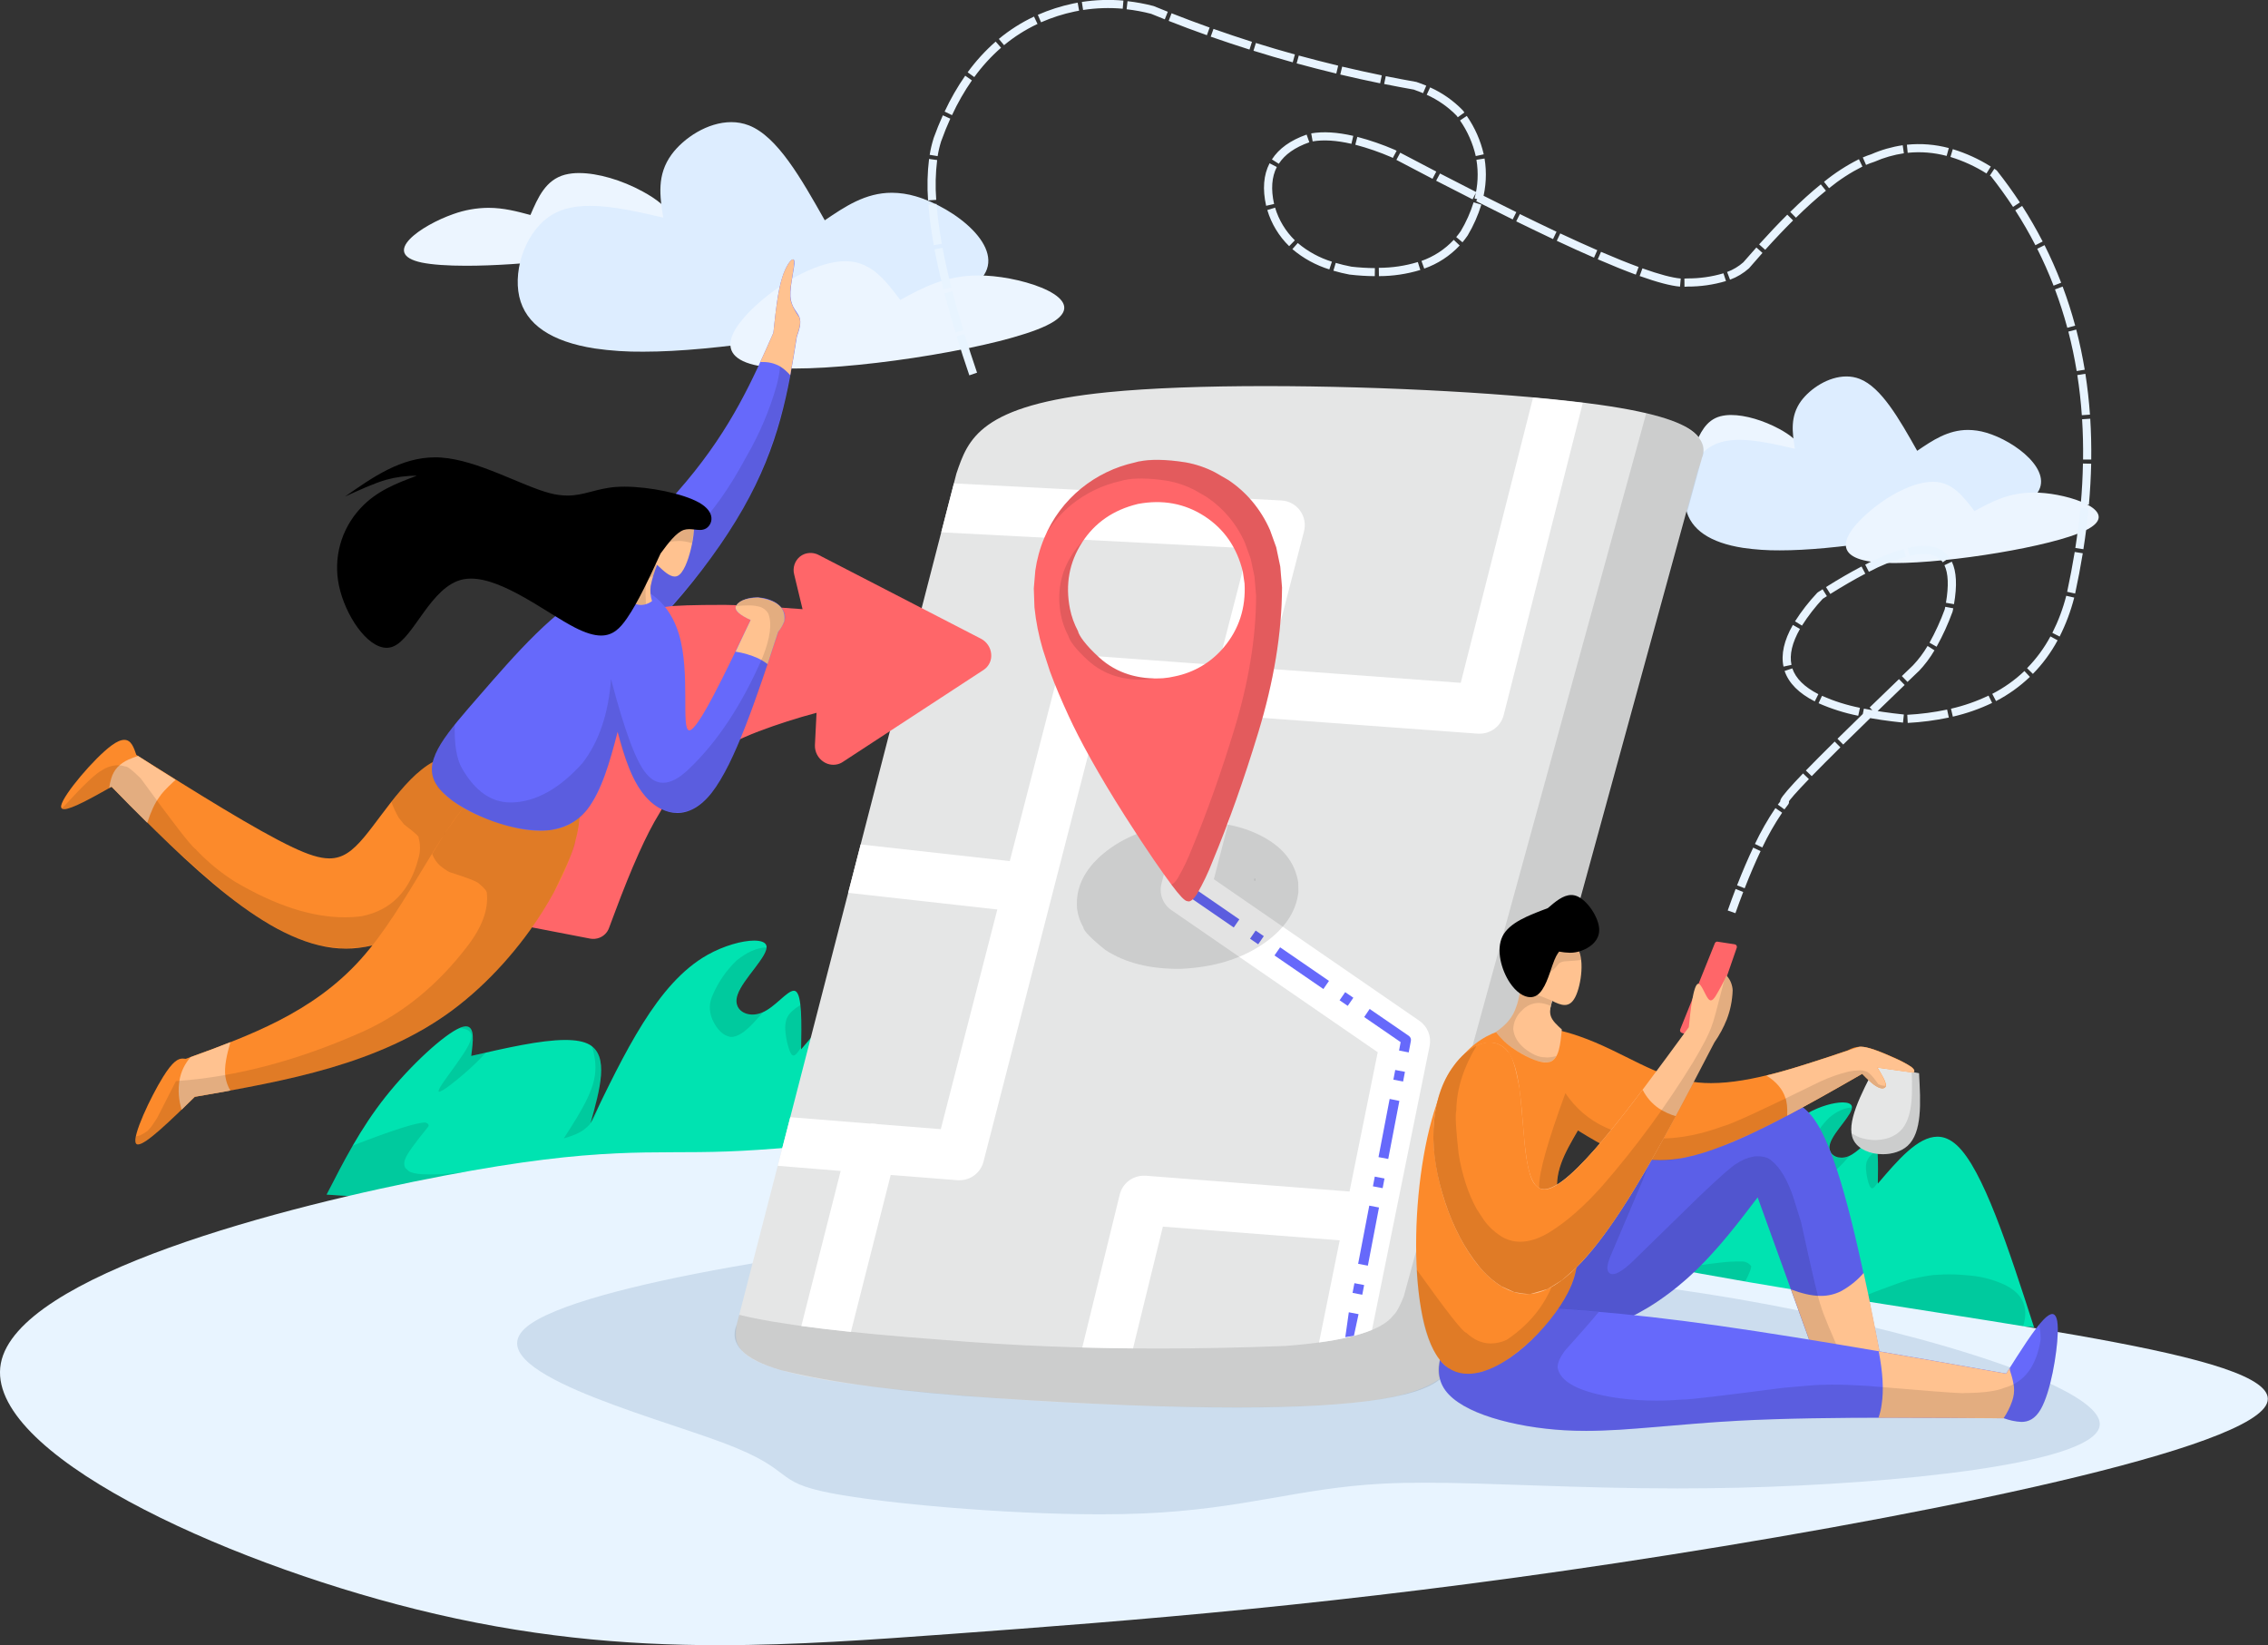 <svg width="364" height="264" viewBox="0 0 364 264" fill="none" xmlns="http://www.w3.org/2000/svg">
<rect x="0" y="0" width="364" height="264" fill="#333333" stroke="none"/>
<g clip-path="url(#clip0_28_1124)">
<path d="M52.415 191.697L162.114 199.205C156.628 182.239 151.142 165.272 145.549 160.134C144.166 158.861 142.782 158.316 141.375 158.316C137.134 158.316 132.849 163.347 128.577 168.381C128.646 164.033 128.719 159.686 127.699 159.065C127.61 159.011 127.508 158.983 127.405 158.985C126.305 158.985 124.368 161.659 122.279 162.501C121.801 162.7 121.288 162.803 120.771 162.805C119.041 162.805 117.706 161.597 118.37 159.627C119.221 157.098 123.392 153.316 123.009 151.77C122.867 151.204 122.12 150.938 121.03 150.938C119.131 150.938 116.188 151.749 113.566 153.216C109.454 155.528 106.164 159.458 103.169 164.23C100.174 169.002 97.483 174.613 94.785 180.223C96.289 174.823 97.79 169.423 94.598 167.625C93.668 167.101 92.336 166.884 90.721 166.884C86.802 166.884 81.216 168.164 75.626 169.444C75.938 167.073 76.246 164.699 74.776 164.699C74.453 164.714 74.135 164.791 73.842 164.927C71.331 165.962 65.945 170.872 61.899 175.969C57.852 181.065 55.126 186.393 52.415 191.697Z" fill="#00E3B1"/>
<path d="M123.029 152.015C121.429 152.098 119.815 152.813 118.187 154.161C116.562 155.73 115.269 157.607 114.382 159.682C114.119 160.253 113.962 160.867 113.919 161.494C113.911 162.203 114.045 162.907 114.313 163.564C115.065 165.23 116.039 166.173 117.236 166.394H117.26C118.279 166.46 119.547 165.661 121.065 163.996C121.573 163.457 122.064 162.919 122.531 162.384C122.265 162.547 121.971 162.657 121.663 162.708C121.261 162.768 120.855 162.787 120.449 162.764C119.296 162.692 118.57 162.198 118.27 161.28C118.085 160.5 118.209 159.679 118.616 158.989C118.593 158.775 119.765 157.096 122.133 153.951C122.773 152.916 123.057 152.322 122.981 152.226C122.996 152.16 123.006 152.093 123.009 152.025L123.029 152.015Z" fill="black" fill-opacity="0.11"/>
<path d="M128.449 161.28C128.186 161.446 127.913 161.625 127.629 161.832C126.827 162.446 126.344 163.072 126.18 163.709C126.051 164.193 126.001 164.694 126.032 165.193C126.077 165.923 126.183 166.648 126.35 167.36C126.675 168.681 127 169.351 127.318 169.372C127.354 169.378 127.39 169.378 127.425 169.372C127.685 169.313 128.065 168.882 128.574 168.081C128.671 165.819 128.63 163.554 128.449 161.297V161.28Z" fill="black" fill-opacity="0.11"/>
<path d="M94.999 167.846C95.21 168.53 95.367 169.229 95.47 169.937C95.528 170.365 95.561 170.796 95.566 171.228L95.546 171.894C95.516 172.358 95.45 172.82 95.349 173.274C95.235 173.767 95.09 174.252 94.916 174.727L94.619 175.476C94.404 175.984 94.162 176.498 93.892 177.018C93.233 178.318 92.096 180.204 90.482 182.677C92.002 182.249 93.107 181.759 93.799 181.207C94.092 180.988 94.362 180.739 94.605 180.465L94.968 180.006C95.216 179.654 95.427 179.277 95.598 178.881C95.799 178.42 95.965 177.943 96.092 177.456L96.127 177.311C95.666 178.261 95.21 179.238 94.761 180.241C96.949 173.236 97.025 169.105 94.989 167.846H94.999Z" fill="black" fill-opacity="0.11"/>
<path d="M74.859 164.72C74.477 164.718 74.1 164.806 73.759 164.975C74.09 165.004 74.417 165.067 74.734 165.165C74.933 165.226 75.119 165.322 75.284 165.448L75.474 165.659L75.599 165.928L75.64 166.256C75.632 166.559 75.568 166.858 75.454 167.139L75.204 167.712C74.956 168.186 74.682 168.646 74.385 169.092C73.859 169.899 72.937 171.206 71.618 173.012C71.272 173.488 70.995 173.906 70.77 174.258C70.604 174.497 70.473 174.76 70.383 175.037L70.424 175.189H70.459C70.757 175.172 71.383 174.792 72.344 174.054C73.725 172.991 75.047 171.854 76.304 170.648C76.951 170.024 77.519 169.437 78.003 168.882C77.235 169.056 76.441 169.246 75.62 169.451C75.972 167.219 75.964 165.789 75.595 165.158C75.522 165.027 75.415 164.917 75.286 164.84C75.157 164.763 75.009 164.722 74.859 164.72Z" fill="black" fill-opacity="0.11"/>
<path d="M68.287 180.127C66.947 180.097 63.034 181.339 56.548 183.854C55.109 186.294 53.731 188.911 52.415 191.704L159.769 199.053C161.062 194.982 159.756 191.991 155.85 190.082C153.559 189.015 151.103 188.346 148.586 188.105C147.895 188.029 147.203 187.97 146.511 187.929C144.784 187.802 143.05 187.802 141.323 187.929C140.467 187.908 138.642 188.207 135.848 188.826C135.237 188.886 131.893 190.078 125.817 192.404C124.372 192.841 122.899 193.176 121.407 193.408C117.762 194.009 113.541 194.156 108.744 193.85C108.222 193.819 107.707 193.777 107.153 193.736C103.768 193.391 101.497 192.733 100.34 191.762C99.924 191.608 99.779 190.952 99.904 189.795C101.128 187.401 101.595 186.114 101.315 185.941C101.111 185.702 100.861 185.504 100.58 185.361C100.3 185.218 99.993 185.131 99.679 185.106C99.555 185.098 99.43 185.098 99.305 185.106C97.766 185.08 96.226 185.164 94.698 185.358C93.432 185.473 87.677 186.27 77.432 187.749C75.472 188.005 73.662 188.198 72.002 188.329C70.599 188.457 69.189 188.491 67.782 188.429C66.744 188.363 66.008 188.198 65.61 187.939L65.029 187.39C64.924 187.155 64.873 186.898 64.88 186.64C64.887 186.382 64.952 186.129 65.07 185.9C65.322 185.182 66.494 183.539 68.588 180.972C68.941 180.61 68.833 180.327 68.287 180.127Z" fill="black" fill-opacity="0.11"/>
<path d="M85.131 34.499C82.987 33.926 80.846 33.35 78.387 33.35C76.467 33.361 74.564 33.7 72.759 34.35C67.616 36.148 60.944 40.706 67.675 42.132C69.352 42.477 71.86 42.646 74.81 42.646C83.703 42.646 96.601 41.19 102.806 39.223C111.072 36.604 107.472 33.077 103.152 30.731C99.769 28.888 95.944 27.77 92.945 27.77C92.181 27.76 91.42 27.848 90.679 28.032C87.573 28.857 86.345 31.68 85.131 34.499Z" fill="#ECF5FF"/>
<path d="M106.444 34.916C102.353 33.974 98.264 33.032 94.702 33.032C92.53 33.032 90.551 33.377 88.891 34.295C84.505 36.711 82.319 43.049 83.336 47.584C84.353 52.118 88.562 54.83 95.411 55.913C98.008 56.289 100.631 56.463 103.255 56.434C109.025 56.434 116.053 55.744 124.582 54.505C137.435 52.611 153.66 49.398 157.603 44.571C161.546 39.744 153.214 33.315 146.961 31.5C145.719 31.132 144.431 30.94 143.135 30.931C138.884 30.931 135.626 33.143 132.371 35.351C128.567 28.623 124.762 21.894 120.176 20.113C119.279 19.769 118.325 19.595 117.364 19.599C113.559 19.599 109.734 22.149 107.797 24.775C105.376 28.077 105.905 31.497 106.444 34.916Z" fill="#DDEDFF"/>
<path d="M144.484 48.132C148.081 46.169 151.678 44.205 157.078 44.205C157.828 44.205 158.617 44.243 159.447 44.326C166.212 44.992 175.648 48.567 167.904 52.262C160.827 55.648 139.393 59.136 127.519 59.136C126.402 59.136 125.371 59.105 124.44 59.039C113.646 58.287 116.969 52.956 121.511 48.843C126.007 44.785 131.649 41.914 135.671 41.914H135.841C139.874 42 142.181 45.068 144.484 48.132Z" fill="#ECF5FF"/>
<path d="M244.443 207.376L326.451 212.99C322.349 200.306 318.247 187.625 314.069 183.784C313.031 182.832 311.994 182.404 310.956 182.404C307.788 182.404 304.585 186.169 301.382 189.93C301.434 186.68 301.489 183.429 300.725 182.974C300.659 182.933 300.584 182.913 300.507 182.915C299.684 182.915 298.235 184.913 296.675 185.544C296.316 185.69 295.934 185.766 295.547 185.769C294.267 185.769 293.257 184.868 293.752 183.395C294.388 181.504 297.505 178.678 297.211 177.529C297.107 177.104 296.55 176.904 295.734 176.904C294.312 176.904 292.109 177.511 290.155 178.609C287.076 180.334 284.621 183.274 282.383 186.842C280.145 190.41 278.129 194.606 276.112 198.798C277.236 194.761 278.36 190.724 275.974 189.381C275.282 188.988 274.282 188.826 273.075 188.826C270.146 188.826 265.967 189.785 261.793 190.741C262.021 188.967 262.253 187.194 261.156 187.194C260.917 187.207 260.683 187.264 260.464 187.363C258.59 188.149 254.564 191.807 251.537 195.62C248.511 199.433 246.47 203.408 244.443 207.376Z" fill="#00E3B1"/>
<path d="M297.231 177.712C296.035 177.774 294.829 178.309 293.614 179.316C292.398 180.493 291.43 181.901 290.767 183.457C290.57 183.884 290.453 184.344 290.421 184.813C290.416 185.341 290.516 185.866 290.715 186.355C291.275 187.6 292.004 188.305 292.901 188.47C293.662 188.519 294.614 187.922 295.758 186.68C296.138 186.277 296.504 185.876 296.854 185.475C296.656 185.595 296.436 185.677 296.208 185.717C295.906 185.76 295.602 185.774 295.298 185.758C294.438 185.703 293.895 185.333 293.669 184.647C293.526 184.06 293.621 183.44 293.932 182.922C293.911 182.759 294.787 181.503 296.56 179.154C297.038 178.372 297.249 177.94 297.193 177.86C297.207 177.812 297.214 177.762 297.214 177.712H297.231Z" fill="black" fill-opacity="0.11"/>
<path d="M301.282 184.633C301.088 184.758 300.88 184.896 300.669 185.047C300.163 185.382 299.782 185.874 299.587 186.448C299.49 186.81 299.453 187.186 299.476 187.56C299.509 188.106 299.589 188.649 299.715 189.181C299.945 190.168 300.186 190.668 300.438 190.682C300.464 190.689 300.491 190.689 300.517 190.682C300.711 190.641 300.998 190.337 301.375 189.72C301.448 188.029 301.418 186.335 301.285 184.647L301.282 184.633Z" fill="black" fill-opacity="0.11"/>
<path d="M276.278 189.544C276.434 190.055 276.549 190.577 276.624 191.107C276.669 191.426 276.694 191.747 276.697 192.069V192.57C276.675 192.918 276.625 193.264 276.548 193.605C276.464 193.973 276.356 194.334 276.226 194.688L276.005 195.251C275.842 195.63 275.659 196.013 275.462 196.403C274.966 197.376 274.116 198.787 272.913 200.634C273.801 200.42 274.644 200.049 275.4 199.536C275.619 199.372 275.822 199.186 276.005 198.981L276.275 198.636C276.46 198.371 276.618 198.089 276.748 197.794C276.896 197.448 277.018 197.091 277.115 196.728L277.143 196.621C276.797 197.328 276.451 198.06 276.122 198.808C277.757 193.575 277.814 190.487 276.292 189.544H276.278Z" fill="black" fill-opacity="0.11"/>
<path d="M261.222 187.211C260.936 187.211 260.655 187.277 260.399 187.404C260.646 187.426 260.891 187.473 261.129 187.546C261.278 187.591 261.417 187.663 261.54 187.76L261.682 187.915L261.772 188.115L261.806 188.36C261.8 188.588 261.752 188.812 261.665 189.022L261.478 189.447C261.294 189.803 261.09 190.149 260.866 190.482C260.476 191.087 259.79 192.064 258.808 193.412C258.552 193.757 258.344 194.078 258.175 194.343C258.049 194.52 257.952 194.716 257.888 194.923L257.919 195.04H257.943C258.174 195.026 258.643 194.744 259.351 194.191C260.381 193.393 261.366 192.538 262.301 191.631C262.785 191.171 263.208 190.732 263.57 190.313C262.996 190.449 262.403 190.591 261.789 190.741C262.052 189.071 262.045 188.001 261.768 187.532C261.713 187.436 261.633 187.356 261.538 187.3C261.442 187.243 261.333 187.213 261.222 187.211Z" fill="black" fill-opacity="0.11"/>
<path d="M256.307 198.725C255.309 198.7 252.384 199.628 247.532 201.51C246.457 203.332 245.428 205.287 244.443 207.376L324.687 212.873C325.651 209.829 324.675 207.598 321.758 206.179C320.046 205.381 318.211 204.881 316.331 204.698C315.805 204.643 315.293 204.598 314.788 204.567C313.497 204.475 312.202 204.475 310.911 204.567C310.275 204.553 308.911 204.777 306.819 205.237C306.358 205.285 303.857 206.178 299.317 207.914C298.236 208.24 297.133 208.492 296.017 208.667C292.885 209.13 289.711 209.24 286.554 208.994C286.163 208.97 285.766 208.943 285.361 208.908C282.824 208.653 281.127 208.162 280.27 207.435C279.958 207.317 279.85 206.826 279.944 205.961C280.867 204.174 281.213 203.214 280.982 203.08C280.676 202.711 280.236 202.478 279.758 202.431C279.666 202.425 279.573 202.425 279.481 202.431C278.325 202.409 277.169 202.472 276.022 202.621C275.074 202.704 270.772 203.299 263.114 204.405C261.647 204.598 260.294 204.743 259.053 204.84C258.005 204.934 256.951 204.96 255.899 204.916C255.336 204.92 254.779 204.794 254.273 204.547L253.841 204.139C253.762 203.963 253.724 203.77 253.73 203.577C253.735 203.384 253.784 203.194 253.872 203.021C254.063 202.488 254.941 201.261 256.504 199.34C256.798 199.084 256.708 198.874 256.307 198.725Z" fill="black" fill-opacity="0.11"/>
<path d="M271.927 71.693C270.305 71.258 268.683 70.823 266.822 70.823C265.367 70.832 263.925 71.089 262.557 71.582C258.662 72.942 253.609 76.413 258.707 77.472C260.493 77.773 262.303 77.904 264.113 77.862C270.844 77.862 280.612 76.761 285.312 75.271C291.573 73.29 288.847 70.62 285.579 68.839C283.016 67.459 280.121 66.596 277.852 66.596C277.269 66.588 276.688 66.655 276.122 66.796C273.767 67.421 272.843 69.546 271.927 71.693Z" fill="#ECF5FF"/>
<path d="M288.066 72.01C284.953 71.296 281.871 70.582 279.173 70.582C277.527 70.582 276.029 70.847 274.77 71.541C271.45 73.366 269.796 78.169 270.564 81.603C271.332 85.036 274.524 87.096 279.709 87.91C281.677 88.198 283.663 88.334 285.651 88.317C290.02 88.317 295.336 87.803 301.801 86.854C311.534 85.419 323.823 82.986 326.808 79.332C329.793 75.678 323.484 70.792 318.749 69.422C317.808 69.144 316.832 68.998 315.85 68.991C312.63 68.991 310.164 70.664 307.698 72.341C304.82 67.245 301.939 62.148 298.463 60.799C297.784 60.538 297.063 60.406 296.336 60.409C293.454 60.409 290.556 62.342 289.072 64.336C287.256 66.831 287.661 69.419 288.066 72.01Z" fill="#DDEDFF"/>
<path d="M316.891 82.017C319.613 80.53 322.335 79.042 326.427 79.042C326.998 79.042 327.593 79.073 328.222 79.135C333.345 79.639 340.491 82.348 334.624 85.15C329.263 87.71 313.035 90.353 304.038 90.353C303.194 90.353 302.413 90.329 301.711 90.281C293.534 89.712 296.055 85.674 299.493 82.558C302.931 79.443 307.169 77.31 310.216 77.31H310.344C313.38 77.376 315.127 79.698 316.891 82.017Z" fill="#ECF5FF"/>
<path d="M164.279 179.599C146.791 181.956 129.3 184.312 116.745 184.775C104.189 185.237 96.566 183.84 71.216 188.671C45.867 193.501 2.777 204.574 0.131 218.801C-2.515 233.028 35.276 250.408 66.755 258.238C84.356 262.613 99.987 264.004 115.461 264.004C127.661 264.004 139.763 263.137 152.661 262.195C181.922 260.053 215.265 257.492 259.537 250.809C303.81 244.125 359.009 233.366 363.647 225.557C368.285 217.749 322.425 212.928 280.761 205.761C239.096 198.594 201.693 189.095 164.279 179.599Z" fill="#E8F4FF"/>
<path d="M206.433 201.844C200.06 199.422 193.664 197 178.151 197C174.095 197 169.408 197.166 163.938 197.54C137.553 199.342 92.837 205.999 84.517 212.935C76.197 219.872 104.268 227.085 116.137 231.555C128.005 236.025 123.669 237.745 133.472 239.623C141.96 241.253 161.053 243 176.572 243C178.973 243 181.288 242.958 183.466 242.865C199.718 242.173 208.278 238.8 221.885 238.084C224.029 237.973 226.3 237.928 228.702 237.928C239.449 237.928 252.81 238.848 269.235 238.848C272.414 238.848 275.706 238.809 279.111 238.731C304.085 238.129 335.386 234.96 336.939 229.002C338.491 223.045 310.287 214.298 283.589 209.303C256.891 204.307 231.656 203.082 206.433 201.844Z" fill="#CCDDEE"/>
<path d="M153.353 53.37C152.686 51.169 152.094 49.064 151.575 47.056L152.841 46.728C153.357 48.718 153.946 50.805 154.608 52.99L153.353 53.37ZM151.412 46.428C150.84 44.164 150.365 42.025 149.987 40.01L151.274 39.768C151.647 41.758 152.117 43.871 152.682 46.107L151.412 46.428ZM149.866 39.354C149.444 37.008 149.155 34.829 148.998 32.819L150.302 32.718C150.454 34.681 150.739 36.815 151.156 39.123L149.866 39.354ZM148.949 32.156C148.786 29.94 148.839 27.713 149.109 25.507L150.406 25.683C150.147 27.802 150.097 29.941 150.257 32.07L148.949 32.156ZM149.209 24.844C149.353 23.945 149.563 23.058 149.838 22.191V22.17C150.3 20.893 150.794 19.672 151.322 18.506L152.516 19.044C151.999 20.18 151.518 21.369 151.073 22.612V22.591C150.817 23.397 150.62 24.22 150.485 25.055L149.209 24.844ZM151.606 17.909C152.54 15.898 153.646 13.971 154.912 12.149L155.985 12.898C154.762 14.663 153.694 16.53 152.792 18.478L151.606 17.909ZM155.303 11.601C156.612 9.796 158.121 8.143 159.8 6.673L160.661 7.66C159.057 9.065 157.616 10.645 156.365 12.37L155.303 11.601ZM160.308 6.246C162.03 4.817 163.927 3.613 165.953 2.66L166.513 3.844C164.587 4.748 162.783 5.893 161.145 7.25L160.308 6.246ZM166.565 2.381C168.376 1.588 170.264 0.982 172.199 0.573L172.96 0.428L173.189 1.715C172.947 1.756 172.704 1.805 172.462 1.853C170.615 2.241 168.812 2.819 167.084 3.578L166.565 2.381ZM173.631 0.311C175.839 -0.027 178.079 -0.1 180.303 0.093L180.189 1.398C178.069 1.21 175.933 1.278 173.829 1.601L173.631 0.311ZM180.961 0.19C182.367 0.347 183.76 0.606 185.128 0.963C185.158 0.972 185.187 0.982 185.215 0.994C185.948 1.297 186.685 1.595 187.425 1.888L186.941 3.102C186.194 2.805 185.454 2.505 184.713 2.202L184.796 2.229C183.489 1.886 182.159 1.638 180.815 1.487L180.961 0.19ZM188.03 2.129H188.01H188.027C190.051 2.925 192.089 3.689 194.139 4.42L193.699 5.649C191.624 4.915 189.573 4.147 187.546 3.344H187.567L188.03 2.129ZM194.758 4.638C196.798 5.358 198.856 6.048 200.932 6.708L200.537 7.954C198.448 7.293 196.373 6.603 194.312 5.883L194.758 4.638ZM201.561 6.898C203.636 7.544 205.723 8.158 207.822 8.74L207.476 10C205.359 9.413 203.259 8.794 201.177 8.143L201.561 6.898ZM208.448 8.913C210.539 9.481 212.647 10.022 214.77 10.535L214.466 11.805C212.328 11.289 210.207 10.744 208.102 10.169L208.448 8.913ZM215.41 10.69C217.513 11.187 219.632 11.654 221.767 12.091L221.505 13.371C219.356 12.932 217.223 12.461 215.106 11.96L215.41 10.69ZM222.407 12.222C224.026 12.546 225.648 12.854 227.284 13.143L227.378 13.168H227.346H227.374C227.903 13.347 228.412 13.54 228.906 13.747L228.395 14.951C227.931 14.755 227.45 14.575 226.956 14.406H226.987H227.053C225.411 14.116 223.776 13.807 222.148 13.478L222.407 12.222ZM229.529 14.023C231.48 14.901 233.247 16.139 234.738 17.671L234.79 17.729L235.028 18.05L233.963 18.816C233.891 18.712 233.818 18.613 233.742 18.512L233.794 18.575C232.415 17.16 230.782 16.018 228.979 15.207L229.529 14.023ZM235.409 18.602C236.703 20.464 237.627 22.556 238.131 24.765L236.851 25.044C236.382 22.996 235.524 21.056 234.323 19.33L235.409 18.602ZM238.262 25.438C238.633 27.684 238.515 29.983 237.917 32.18L236.651 31.852C237.199 29.828 237.304 27.71 236.958 25.641L238.262 25.438ZM237.747 32.839C237.215 34.563 236.482 36.218 235.561 37.77L235.533 37.812C235.278 38.184 235.004 38.539 234.721 38.881L233.714 38.043C233.974 37.732 234.223 37.408 234.454 37.07L234.43 37.111C235.303 35.649 236 34.089 236.505 32.463L237.747 32.839ZM234.268 39.395C232.7 41.07 230.749 42.342 228.581 43.101L228.135 41.873C230.111 41.181 231.889 40.021 233.316 38.491L234.268 39.395ZM227.952 43.322C225.799 43.977 223.561 44.311 221.311 44.312L221.29 42.977C223.413 42.978 225.524 42.666 227.554 42.049L227.952 43.322ZM220.643 44.316C219.312 44.305 217.982 44.222 216.659 44.067H216.614C215.733 43.902 214.862 43.693 214.002 43.439L214.376 42.187C215.16 42.417 215.988 42.616 216.859 42.784H216.814C218.091 42.931 219.375 43.011 220.661 43.022L220.643 44.316ZM213.352 43.232C211.175 42.559 209.157 41.452 207.42 39.978L208.285 38.998C209.89 40.354 211.754 41.372 213.764 41.99L213.352 43.232ZM206.902 39.502C205.258 37.898 204.051 35.903 203.394 33.705L204.643 33.319C205.236 35.308 206.328 37.113 207.815 38.564L206.902 39.502ZM203.208 33.022C202.606 30.349 202.789 28.075 203.758 26.2L204.92 26.797C204.101 28.391 203.956 30.371 204.484 32.736L203.208 33.022ZM204.135 25.583C205.255 23.837 207.111 22.508 209.703 21.597L210.139 22.832C207.833 23.64 206.199 24.79 205.238 26.283L204.135 25.583ZM210.443 21.401C212.369 21.076 214.618 21.211 217.191 21.804L216.897 23.078C214.497 22.525 212.422 22.395 210.672 22.688L210.443 21.401ZM217.842 21.963C219.89 22.502 221.895 23.194 223.839 24.033L223.891 24.058L224.019 24.127L224.151 24.195L223.535 25.348L223.407 25.279L223.279 25.21L223.327 25.234C221.445 24.419 219.504 23.747 217.52 23.222L217.842 21.963ZM224.728 24.503C226.718 25.552 228.647 26.561 230.515 27.532L229.909 28.692C228.042 27.721 226.109 26.709 224.113 25.655L224.728 24.503ZM231.113 27.839C233.122 28.881 235.061 29.876 236.931 30.824L236.336 31.987C234.468 31.032 232.52 30.036 230.491 28.999L231.113 27.839ZM237.512 31.121C239.55 32.154 241.5 33.127 243.361 34.04L242.78 35.213C240.919 34.293 238.966 33.316 236.92 32.284L237.512 31.121ZM243.931 34.35C246.007 35.37 247.967 36.314 249.811 37.184L249.251 38.364C247.406 37.492 245.437 36.544 243.343 35.52L243.931 34.35ZM250.41 37.456C252.547 38.457 254.529 39.354 256.355 40.148L255.83 41.345C253.985 40.547 251.993 39.645 249.853 38.64L250.41 37.456ZM256.954 40.41C259.218 41.387 261.23 42.198 262.989 42.842L262.536 44.071C260.754 43.415 258.72 42.594 256.435 41.607L256.954 40.41ZM263.598 43.063C266.31 44.029 268.36 44.573 269.748 44.695L269.634 45.996C268.133 45.865 265.973 45.297 263.155 44.292L263.598 43.063ZM270.336 44.702C270.471 44.702 270.592 44.702 270.706 44.678H270.772C272.746 44.695 274.711 44.418 276.603 43.857L277.011 45.099C274.992 45.702 272.893 46.001 270.785 45.986H270.855C270.687 46.007 270.519 46.017 270.35 46.017L270.336 44.702ZM277.188 43.646C278.155 43.29 279.046 42.756 279.816 42.073L279.761 42.128C280.483 41.288 281.192 40.483 281.888 39.713L282.867 40.582C282.175 41.355 281.471 42.16 280.754 42.998L280.702 43.056C279.812 43.851 278.779 44.47 277.658 44.882L277.188 43.646ZM282.327 39.216C283.902 37.472 285.41 35.883 286.852 34.447L287.779 35.372C286.351 36.789 284.859 38.361 283.303 40.089L282.327 39.216ZM287.322 34.005C289.047 32.308 290.68 30.834 292.223 29.585L293.05 30.6C291.539 31.824 289.936 33.268 288.239 34.934L287.322 34.005ZM292.742 29.175C294.471 27.765 296.35 26.549 298.345 25.548L298.909 26.725C297.003 27.686 295.208 28.851 293.555 30.2L292.742 29.175ZM298.968 25.265C299.433 25.063 299.909 24.884 300.393 24.73L300.331 24.751C301.939 24.047 303.635 23.561 305.373 23.305L305.56 24.599C303.937 24.837 302.354 25.292 300.853 25.952L300.787 25.976C300.346 26.115 299.914 26.278 299.49 26.462L298.968 25.265ZM306.048 23.222C308.303 22.991 310.582 23.172 312.772 23.757L312.426 25.02C310.389 24.476 308.27 24.306 306.172 24.52L306.048 23.222ZM313.412 23.937C315.559 24.592 317.61 25.529 319.51 26.725L318.818 27.836C317.016 26.701 315.072 25.809 313.035 25.186L313.412 23.937ZM320.077 27.084L320.357 27.267C320.415 27.304 320.466 27.351 320.509 27.404C321.817 29.058 323.04 30.752 324.179 32.484L323.082 33.202C321.964 31.502 320.764 29.838 319.482 28.212L319.634 28.35L319.364 28.174L320.077 27.084ZM324.539 33.046C325.731 34.905 326.829 36.807 327.835 38.754L326.669 39.35C325.687 37.443 324.609 35.577 323.435 33.75L324.539 33.046ZM328.136 39.34C329.12 41.305 330.01 43.314 330.806 45.368L329.585 45.837C328.808 43.822 327.934 41.851 326.963 39.923L328.136 39.34ZM331.041 45.986C331.809 48.033 332.48 50.123 333.054 52.256L331.792 52.601C331.224 50.505 330.565 48.453 329.813 46.445L331.041 45.986ZM333.224 52.887C333.77 54.992 334.224 57.139 334.586 59.329L333.293 59.54C332.94 57.389 332.495 55.279 331.958 53.211L333.224 52.887ZM334.69 59.981C335.022 62.125 335.268 64.311 335.427 66.537L334.119 66.627C333.967 64.442 333.726 62.296 333.397 60.188L334.69 59.981ZM335.472 67.19C335.606 69.341 335.659 71.526 335.631 73.746H334.32C334.348 71.551 334.296 69.395 334.164 67.276L335.472 67.19ZM335.621 74.412C335.574 76.57 335.453 78.762 335.257 80.989L333.953 80.875C334.147 78.673 334.262 76.51 334.299 74.384L335.621 74.412ZM335.192 81.623C334.991 83.76 334.718 85.93 334.372 88.131L333.078 87.928C333.417 85.754 333.687 83.611 333.888 81.499L335.192 81.623ZM334.272 88.783C333.926 90.909 333.518 93.062 333.047 95.243L331.767 94.967C332.229 92.807 332.632 90.677 332.978 88.576L334.272 88.783ZM332.888 95.891V95.912V95.936C332.337 98.084 331.556 100.167 330.557 102.147L329.391 101.554C330.349 99.655 331.097 97.658 331.622 95.598V95.622V95.602L332.888 95.891ZM330.235 102.751C329.173 104.725 327.836 106.538 326.265 108.138L325.331 107.223C326.816 105.709 328.08 103.993 329.083 102.127L330.235 102.751ZM325.784 108.617C324.167 110.164 322.337 111.472 320.35 112.503L319.745 111.343C321.632 110.373 323.371 109.139 324.909 107.679L325.784 108.617ZM319.724 112.799C317.71 113.763 315.595 114.501 313.419 115.001L313.121 113.728C315.203 113.251 317.225 112.545 319.15 111.623L319.724 112.799ZM312.775 115.146C310.602 115.603 308.397 115.891 306.179 116.008L306.107 114.704C308.256 114.59 310.393 114.309 312.499 113.866L312.775 115.146ZM305.422 115.957C303.015 115.708 300.835 115.387 298.885 114.994L299.144 113.714C301.053 114.096 303.191 114.41 305.557 114.656L305.422 115.957ZM298.235 114.859C296.045 114.421 293.91 113.747 291.867 112.848L292.42 111.661C294.375 112.52 296.417 113.165 298.511 113.583L298.235 114.859ZM291.258 112.551C288.699 111.251 287.084 109.624 286.416 107.668L287.657 107.254C288.202 108.865 289.594 110.245 291.836 111.395L291.258 112.551ZM286.243 106.968C285.823 104.996 286.324 102.767 287.744 100.281L288.882 100.926C287.628 103.127 287.174 105.05 287.523 106.695L286.243 106.968ZM288.09 99.704C289.128 98.076 290.317 96.549 291.642 95.143C291.68 95.102 291.723 95.066 291.77 95.036L292.514 94.56L293.205 95.664L292.469 96.133L292.597 96.023C291.333 97.371 290.197 98.834 289.204 100.391L288.09 99.704ZM293.06 94.208C295.117 92.917 297.019 91.816 298.767 90.906L299.372 92.061C297.657 92.959 295.784 94.042 293.755 95.312L293.06 94.208ZM299.355 90.602C301.323 89.558 303.392 88.715 305.529 88.086L305.875 89.346C303.823 89.952 301.837 90.761 299.947 91.761L299.355 90.602ZM306.19 87.924C309.404 87.179 311.633 87.696 312.876 89.477L311.8 90.226C310.894 88.928 309.122 88.583 306.484 89.191L306.19 87.924ZM313.256 90.132C314.01 91.69 314.125 93.963 313.602 96.951L312.312 96.73C312.773 94.013 312.692 92.003 312.07 90.698L313.256 90.132ZM313.488 97.613C313.457 97.779 313.422 97.958 313.384 98.117C313.378 98.148 313.369 98.178 313.356 98.207C312.656 100.128 311.805 101.992 310.811 103.78L309.673 103.134C310.633 101.406 311.456 99.605 312.132 97.748L312.101 97.855C312.135 97.689 312.17 97.531 312.201 97.372L313.488 97.613ZM310.472 104.359C309.757 105.577 308.904 106.708 307.929 107.73H307.912L306.141 109.428L305.235 108.49C305.816 107.926 306.406 107.359 307.006 106.788C307.909 105.837 308.701 104.786 309.365 103.655L310.472 104.359ZM305.685 109.918C304.001 111.528 302.433 113.041 300.981 114.456L300.068 113.521C301.527 112.106 303.096 110.591 304.775 108.976L305.685 109.918ZM300.497 114.911C298.776 116.581 297.219 118.103 295.824 119.476L294.904 118.548C296.306 117.168 297.866 115.643 299.583 113.973L300.497 114.911ZM295.374 119.925C293.546 121.733 292.011 123.274 290.77 124.549L289.83 123.641C291.077 122.357 292.619 120.809 294.454 118.997L295.374 119.925ZM290.317 125.021C288.267 127.151 287.163 128.404 287.004 128.779C287.042 128.68 287.047 128.572 287.018 128.47C286.988 128.369 286.926 128.28 286.841 128.217C286.785 128.156 286.715 128.11 286.638 128.082C286.56 128.054 286.477 128.044 286.395 128.054C286.524 128.039 286.655 128.062 286.77 128.121C286.886 128.18 286.982 128.272 287.045 128.385C287.108 128.498 287.136 128.628 287.125 128.757C287.114 128.886 287.064 129.009 286.983 129.11C286.786 129.355 286.589 129.617 286.392 129.887L285.33 129.117C285.541 128.831 285.748 128.558 285.959 128.296L286.551 129.352C286.44 129.37 286.327 129.362 286.22 129.328C286.113 129.295 286.015 129.237 285.935 129.159C285.818 129.048 285.74 128.902 285.714 128.743C285.689 128.583 285.716 128.42 285.793 128.279C286.024 127.747 287.217 126.359 289.373 124.114L290.317 125.021ZM286.021 130.415C284.821 132.194 283.755 134.06 282.832 135.998L281.656 135.428C282.605 133.43 283.703 131.506 284.942 129.673L286.021 130.415ZM282.563 136.581C281.719 138.357 280.868 140.343 280.01 142.54L278.789 142.067C279.656 139.843 280.52 137.826 281.38 136.018L282.563 136.581ZM279.775 143.137C279.36 144.22 278.942 145.354 278.523 146.539L277.288 146.104C277.71 144.91 278.132 143.76 278.554 142.654L279.775 143.137ZM155.573 60.23C154.835 58.074 154.16 55.996 153.546 53.995L154.798 53.612C155.407 55.599 156.078 57.664 156.811 59.805L155.573 60.23Z" fill="#E8F4FF"/>
<path d="M153.498 75.985L118.239 212.562C117.786 215.947 117.336 219.329 136.263 222.017C151.194 224.139 178.187 225.833 198.521 225.833C203.958 225.833 208.922 225.712 213.048 225.443C232.597 224.184 233.389 219.664 234.181 215.143L272.48 75.468C274.037 71.541 275.593 67.614 256.691 64.95C244.049 63.173 222.286 61.955 203.097 61.955C193.558 61.955 184.655 62.255 177.813 62.938C157.195 64.985 155.366 70.485 153.498 75.985Z" fill="#E5E6E6"/>
<path d="M264.214 66.313L225.288 208.052C224.65 209.663 224.088 210.677 223.604 211.096C221.692 213.626 215.928 215.255 206.31 215.982C199.346 216.258 192.553 216.396 185.931 216.396C173.867 216.396 162.371 215.936 151.443 215.016C135.763 213.865 124.829 212.523 118.64 210.989L118.228 212.559C116.96 215.692 119.347 218.132 125.388 219.877C133.689 221.932 145.175 223.427 159.845 224.363C175.156 225.364 188.043 225.864 198.507 225.864C218.167 225.864 229.268 224.098 231.812 220.564C232.338 220.267 232.959 219.212 233.676 217.397L273.141 73.508C274.063 71.534 272.853 69.694 269.509 67.987C267.806 67.249 266.032 66.687 264.214 66.31V66.313Z" fill="black" fill-opacity="0.11"/>
<path d="M246.048 63.798L234.44 109.573L203.574 107.313L209.285 85.264C209.433 84.694 209.452 84.099 209.341 83.521C209.229 82.943 208.991 82.397 208.642 81.922C208.293 81.448 207.842 81.057 207.323 80.778C206.803 80.499 206.228 80.338 205.639 80.309L153.093 77.569L151.066 85.419L200.364 87.99L195.522 106.73L173.957 105.149H173.666C172.783 105.149 171.925 105.442 171.228 105.982C170.53 106.522 170.032 107.278 169.813 108.131L162.062 138.178L138.13 135.508L136.128 143.271L160.063 145.942L150.99 181.197L140.96 180.403H140.915C140.595 180.323 140.266 180.282 139.936 180.282C139.804 180.282 139.673 180.282 139.542 180.299L126.83 179.275L124.817 187.076L134.921 187.901L128.608 212.787C130.995 213.111 133.647 213.426 136.564 213.732L142.955 188.543L153.678 189.392C153.785 189.392 153.889 189.392 153.996 189.392C154.878 189.392 155.735 189.099 156.432 188.559C157.129 188.019 157.627 187.263 157.845 186.41L176.661 113.3L193.468 114.528L186.412 141.788C186.207 142.574 186.25 143.405 186.534 144.167C186.819 144.929 187.332 145.585 188.003 146.046L221.117 168.854L216.59 191.203L183.863 188.667C183.759 188.667 183.655 188.667 183.551 188.667C182.664 188.671 181.803 188.972 181.106 189.521C180.41 190.07 179.918 190.836 179.709 191.697L173.697 216.234C176.381 216.307 179.096 216.356 181.843 216.379L186.633 196.838L215.019 199.036L211.695 215.426C215.302 214.936 218.136 214.265 220.197 213.411L229.442 167.864C229.597 167.102 229.524 166.312 229.233 165.591C228.941 164.87 228.444 164.251 227.803 163.809L194.817 141.087L201.54 115.118L237.166 117.73H237.46C238.346 117.736 239.209 117.445 239.911 116.905C240.613 116.365 241.114 115.606 241.334 114.749L254.035 64.64C251.436 64.331 248.774 64.051 246.048 63.798Z" fill="white"/>
<path d="M201.523 149.327L202.834 150.224L201.931 151.529L200.624 150.635L201.523 149.327ZM205.449 152.015L213.293 157.405L212.394 158.709L204.546 153.319L205.449 152.015ZM215.894 159.213L217.205 160.107L216.303 161.411L214.995 160.514L215.894 159.213ZM219.82 161.908L226.108 166.225C226.235 166.313 226.334 166.435 226.392 166.578C226.45 166.721 226.466 166.877 226.437 167.029L226.091 168.881L224.541 168.578L224.887 166.725L225.233 167.529L218.942 163.205L219.82 161.908ZM225.486 171.997L225.188 173.55L223.628 173.253L223.926 171.697L225.486 171.997ZM224.59 176.663L222.802 185.979L221.242 185.682L223.03 176.345L224.59 176.663ZM222.203 189.112L221.906 190.665L220.346 190.368L220.643 188.812L222.203 189.112ZM221.321 193.767L219.533 203.101L217.973 202.804L219.761 193.467L221.321 193.767ZM218.935 206.213L218.637 207.766L217.077 207.469L217.375 205.913L218.935 206.213ZM218.039 210.882L217.295 214.357L215.912 214.577L216.476 210.582L218.039 210.882ZM191.06 142.126L198.908 147.529L198.009 148.834L190.161 143.444L191.06 142.126Z" fill="#6669FB"/>
<path d="M208.358 141.598L208.382 143.188C207.988 146.45 206.04 149.251 202.54 151.591C199.04 153.93 194.714 155.222 189.563 155.466C184.651 155.539 180.596 154.529 177.398 152.436C175.092 150.582 173.913 149.367 173.86 148.792C173.328 147.868 172.988 146.845 172.86 145.787C172.597 142.483 174.006 139.546 177.087 136.974C180.167 134.402 184.217 132.776 189.234 132.095C194.27 131.584 198.587 132.223 202.184 134.01C205.781 135.797 207.839 138.327 208.358 141.598Z" fill="black" fill-opacity="0.11"/>
<path d="M201.468 141.16C201.468 141.28 201.43 141.377 201.381 141.377C201.333 141.377 201.291 141.28 201.291 141.16C201.291 141.039 201.333 140.939 201.381 140.939C201.43 140.939 201.468 141.039 201.468 141.16Z" fill="black" fill-opacity="0.11"/>
<path d="M182.607 80.871C186.562 80.126 190.123 80.776 193.291 82.821C196.459 84.866 198.517 87.837 199.465 91.734L199.745 93.642C199.96 97.552 198.855 100.956 196.432 103.852C194.417 106.269 191.632 107.923 188.542 108.538C187.925 108.684 187.297 108.783 186.664 108.835C182.745 109.076 179.228 108.069 176.433 105.529C174.181 103.486 173.147 101.951 173.005 101.267C172.405 100.144 171.972 98.94 171.719 97.693C170.944 93.756 171.622 90.198 173.673 87.034C175.724 83.87 178.699 81.817 182.607 80.875V80.871ZM182.804 74.039C182.559 74.091 182.337 74.174 182.112 74.222C178.97 74.916 176.033 76.334 173.538 78.362C170.929 80.483 168.889 83.217 167.603 86.32C166.902 87.99 166.419 89.744 166.164 91.537L165.918 94.418L166.026 97.475C166.262 99.761 166.711 102.019 167.368 104.221L168.512 107.741C169.377 110.115 170.404 112.471 171.497 114.856C173.254 118.679 176.205 124.124 180.615 131.046C184.157 136.608 186.699 140.214 188.037 141.995C189.324 143.72 190.151 144.593 190.569 144.614L190.714 144.634C190.777 144.655 190.845 144.655 190.908 144.634C191.199 144.572 191.634 144.217 192.091 143.485C193.063 141.808 193.902 140.056 194.599 138.247C197.202 131.988 199.653 125.079 201.952 117.52C204.429 109.376 205.722 101.647 205.757 94.27L205.47 90.898L204.826 87.834L203.834 85.074C203.103 83.404 202.138 81.847 200.966 80.45C199.864 79.143 198.583 77.997 197.162 77.044L194.996 75.795C193.528 75.036 191.954 74.5 190.327 74.205C187.02 73.677 184.506 73.694 182.808 74.06L182.804 74.039Z" fill="#FF6669"/>
<path d="M182.804 74.032C182.565 74.084 182.348 74.163 182.137 74.212C178.994 74.906 176.057 76.324 173.562 78.352C171.186 80.279 169.282 82.72 167.994 85.492C169.058 83.779 170.401 82.256 171.968 80.985C174.263 79.123 176.964 77.823 179.854 77.189C180.051 77.148 180.248 77.072 180.469 77.027H180.49C182.05 76.682 184.364 76.682 187.408 77.162C188.906 77.433 190.355 77.926 191.707 78.625L193.696 79.774C195.002 80.651 196.179 81.706 197.193 82.907C198.267 84.187 199.152 85.614 199.821 87.144L200.735 89.691L201.336 92.517L201.599 95.622C201.575 102.399 200.385 109.521 198.106 117.016C195.989 123.97 193.733 130.325 191.337 136.08C190.696 137.748 189.925 139.364 189.03 140.911C188.643 141.536 188.269 141.864 187.992 141.946C188.007 141.958 188.02 141.972 188.03 141.988C189.317 143.713 190.144 144.586 190.562 144.607L190.707 144.627C190.77 144.648 190.838 144.648 190.901 144.627C191.192 144.565 191.628 144.21 192.084 143.478C193.056 141.801 193.895 140.049 194.592 138.24C197.195 131.981 199.646 125.072 201.945 117.513C204.422 109.369 205.715 101.64 205.75 94.263L205.463 90.892L204.826 87.834L203.834 85.074C203.103 83.404 202.138 81.847 200.966 80.45C199.864 79.143 198.583 77.997 197.162 77.044L194.996 75.795C193.528 75.036 191.954 74.5 190.327 74.205C187.017 73.656 184.502 73.687 182.804 74.032Z" fill="black" fill-opacity="0.11"/>
<path d="M180.487 77.024C181.742 76.755 183.479 76.679 185.675 76.927C183.461 76.693 181.722 76.755 180.466 77.024H180.487Z" fill="black" fill-opacity="0.11"/>
<path d="M173.784 86.855C173.146 87.499 172.577 88.208 172.085 88.97C170.2 91.882 169.578 95.153 170.287 98.776C170.521 99.923 170.92 101.029 171.473 102.061C171.605 102.693 172.552 104.107 174.624 105.984C177.197 108.317 180.431 109.249 184.039 109.024C184.437 108.997 184.832 108.943 185.222 108.862C181.884 108.8 178.882 107.748 176.433 105.526C174.181 103.483 173.147 101.947 173.005 101.264C172.405 100.141 171.972 98.937 171.719 97.689C170.944 93.752 171.622 90.195 173.673 87.031L173.787 86.855H173.784Z" fill="black" fill-opacity="0.11"/>
<path d="M124.126 53.394C124.472 50.075 124.817 46.755 125.551 44.495C126.111 42.739 126.889 41.621 127.28 41.621C127.387 41.621 127.46 41.714 127.488 41.904C127.609 42.773 126.765 45.699 126.862 47.521C126.958 49.343 127.993 50.03 128.318 50.927C128.643 51.824 128.269 52.925 127.892 54.033C126.509 62.697 125.101 71.358 119.245 81.637C113.39 91.916 103.031 103.742 95.874 107.962C93.699 109.242 91.814 109.818 90.34 109.818C86.954 109.818 85.75 106.768 88.23 102.185C91.786 95.629 102.916 85.902 110.166 77.245C117.416 68.587 120.778 60.992 124.126 53.394Z" fill="#6669FB"/>
<path d="M127.232 41.635C127.08 41.635 126.886 41.811 126.63 42.169C126.161 42.89 125.798 43.673 125.551 44.495C125.018 46.207 124.573 48.897 124.216 52.566L124.126 53.394C123.413 55.039 122.71 56.607 122.016 58.097H122.272C123.288 58.053 124.296 58.292 125.184 58.788C125.798 59.176 126.351 59.654 126.824 60.206C127.151 58.45 127.497 56.387 127.861 54.015C128.237 52.916 128.419 52.203 128.408 51.876C128.435 51.551 128.394 51.224 128.287 50.917C127.293 49.5 126.807 48.364 126.831 47.511C126.812 47.002 126.837 46.493 126.907 45.989L127.394 42.884L127.457 41.893C127.418 41.724 127.349 41.635 127.232 41.635Z" fill="#FFC290"/>
<path d="M125.201 58.812C125.102 59.805 124.925 60.789 124.672 61.755C123.542 65.759 121.916 69.606 119.83 73.207C116.952 78.547 114.166 82.448 111.47 84.912C108.53 87.672 103.759 91.008 97.157 94.918L95.878 95.698C96.519 100.338 97.199 103.967 97.918 106.585C100.796 104.43 103.469 102.018 105.905 99.377C110.876 93.814 114.22 89.635 115.935 86.837C120.45 80.488 123.735 73.199 125.789 64.971C126.098 63.779 126.436 62.194 126.803 60.216C126.336 59.671 125.79 59.197 125.184 58.812H125.201Z" fill="black" fill-opacity="0.11"/>
<path d="M95.819 99.784C93.805 100.558 91.887 101.56 90.102 102.769L90.022 102.824C88.08 104.199 86.328 105.824 84.81 107.655L84.713 107.744C83.636 108.786 81.805 111.777 79.22 116.716C79.22 116.743 79.189 116.771 79.175 116.799C76.586 122.188 73.851 130.87 70.971 142.844C70.88 143.239 70.87 143.649 70.941 144.048C71.012 144.448 71.163 144.829 71.384 145.169C71.605 145.51 71.893 145.802 72.229 146.03C72.566 146.257 72.945 146.415 73.344 146.494L94.691 150.614C95.196 150.713 95.719 150.667 96.199 150.483C96.552 150.348 96.872 150.139 97.137 149.871C97.403 149.602 97.608 149.281 97.739 148.927L98.672 146.436C101.4 139.116 103.772 133.832 105.787 130.584C105.804 130.556 105.822 130.528 105.836 130.501C107.911 126.798 110.802 123.612 114.289 121.184L114.368 121.129C116.068 119.859 118.539 118.6 121.781 117.351C124.819 116.207 127.912 115.216 131.05 114.383L130.791 119.559C130.768 120.101 130.89 120.64 131.145 121.12C131.399 121.599 131.777 122.003 132.24 122.288C132.608 122.521 133.025 122.665 133.459 122.709C133.892 122.753 134.33 122.697 134.737 122.544C134.911 122.477 135.077 122.391 135.232 122.288L157.873 107.492C158.288 107.216 158.619 106.833 158.832 106.383C159.044 105.933 159.13 105.434 159.08 104.939C159.034 104.427 158.86 103.935 158.573 103.508C158.287 103.082 157.897 102.733 157.441 102.496L131.393 89.056C131.041 88.871 130.655 88.763 130.258 88.738C129.862 88.713 129.464 88.772 129.093 88.911C128.844 89.008 128.611 89.14 128.401 89.304C127.985 89.641 127.676 90.09 127.508 90.597C127.341 91.104 127.323 91.648 127.457 92.165L128.805 97.755C123.105 97.318 118.955 97.088 116.354 97.065H116.298C111.313 97.065 108.216 97.164 107.008 97.362C105.073 97.536 103.151 97.823 101.249 98.221L101.149 98.241L98.541 98.876L98.468 98.894C97.566 99.149 96.684 99.439 95.819 99.773V99.784Z" fill="#FF6669"/>
<path d="M21.884 121.139C21.469 119.925 21.054 118.724 19.947 118.724C19.435 118.724 18.774 118.983 17.896 119.628C15.129 121.66 10.183 127.502 9.826 129.241C9.74 129.659 9.92 129.842 10.3 129.842C11.504 129.842 14.71 128.047 17.91 126.25C30.389 138.855 42.872 151.46 54.424 152.191C54.77 152.212 55.144 152.226 55.503 152.226C66.641 152.226 76.948 141.425 87.227 130.628C82.288 126.015 77.349 121.405 72.78 121.405C72.273 121.403 71.768 121.462 71.275 121.581C66.295 122.778 61.819 130.297 58.478 134.296C56.537 136.619 54.981 137.747 52.861 137.747C51.328 137.747 49.499 137.157 47.019 135.991C41.115 133.206 31.499 127.171 21.884 121.139Z" fill="#FC8A2B"/>
<path d="M22.147 121.305C21.617 121.478 21.096 121.679 20.587 121.905C19.95 122.193 19.37 122.594 18.878 123.089C18.411 123.594 18.067 124.2 17.872 124.859C17.711 125.376 17.596 125.906 17.526 126.443L17.906 126.229C19.822 128.235 21.733 130.17 23.637 132.033C24.232 130.193 24.873 128.823 25.561 127.923C25.899 127.364 26.649 126.55 27.809 125.48L28.189 125.135C26.291 123.962 24.278 122.685 22.15 121.305H22.147Z" fill="#FFC290"/>
<path d="M72.742 121.391C72.335 121.389 71.93 121.43 71.531 121.512C69.608 122.031 67.865 123.067 66.492 124.507C65.71 125.257 64.967 126.047 64.268 126.874L62.832 128.713C63.141 129.584 63.53 130.424 63.995 131.222L64.873 132.319C66.563 133.594 67.331 134.291 67.177 134.41C67.486 135.473 67.486 136.602 67.177 137.664C65.812 142.985 62.758 146.107 58.014 147.029C57.122 147.144 56.223 147.202 55.323 147.202C50.05 147.202 44.183 145.298 37.722 141.491C35.377 140.014 33.233 138.24 31.344 136.215C30.652 135.755 27.734 131.987 22.589 124.911C21.289 123.63 20.473 122.99 20.141 122.992C20.121 122.989 20.101 122.989 20.082 122.992C19.698 122.865 19.296 122.8 18.892 122.799C18.003 122.823 17.139 123.095 16.398 123.586C15.402 124.071 13.373 125.994 10.311 129.355C10.169 129.476 10.034 129.583 9.903 129.68C10.025 129.776 10.179 129.823 10.335 129.811C10.955 129.746 11.557 129.568 12.113 129.286C12.781 129.056 14.721 128.036 17.93 126.226C23.782 132.395 29.994 138.214 36.535 143.651C38.472 145.197 40.501 146.625 42.609 147.93L45.615 149.589C47.492 150.545 49.478 151.271 51.529 151.753L54.888 152.198L58.284 151.991L61.02 151.36C62.895 150.777 64.7 149.989 66.402 149.01C67.308 148.713 69.945 146.82 74.312 143.33C76.927 141.188 81.232 136.952 87.227 130.622C82.288 125.998 79.032 123.379 77.46 122.765C76.707 122.351 75.914 122.015 75.094 121.761L73.928 121.491C73.536 121.429 73.139 121.396 72.742 121.391Z" fill="black" fill-opacity="0.11"/>
<path d="M29.811 169.91C29.651 169.884 29.489 169.869 29.327 169.865C28.601 169.865 27.743 170.272 26.155 172.832C24.201 175.986 21.147 182.404 21.815 183.477C21.851 183.535 21.902 183.581 21.963 183.611C22.025 183.641 22.093 183.653 22.16 183.647C23.423 183.647 27.349 179.827 31.271 176.007C46.054 173.409 60.837 170.807 72.566 162.132C84.294 153.457 92.972 138.71 93.066 130.37C93.132 125.27 89.998 122.564 85.975 122.564C83.423 122.564 80.514 123.655 77.84 125.915C70.957 131.733 65.644 145.3 57.904 153.923C50.163 162.546 39.977 166.228 29.811 169.91Z" fill="#FC8A2B"/>
<path d="M36.974 167.236C34.996 168.029 32.87 168.827 30.596 169.63C29.664 170.677 29.044 171.963 28.808 173.343C28.554 174.924 28.673 176.543 29.154 178.07C29.811 177.438 30.511 176.748 31.254 176C33.246 175.669 35.152 175.336 36.971 175.003C36.559 174.317 36.288 173.558 36.172 172.767C35.958 171.187 36.393 169.247 36.978 167.246L36.974 167.236Z" fill="#FFC290"/>
<path d="M86.287 122.602C82.556 122.602 79.173 124.243 76.138 127.523C75.557 127.93 73.951 130.037 71.32 133.844C70.629 134.969 69.977 136.034 69.366 137.04C69.633 137.767 70.074 138.418 70.649 138.937C71.528 139.628 72.118 139.993 72.42 140.035C74.983 140.849 76.443 141.415 76.809 141.732C77.719 142.485 78.165 143.019 78.138 143.344C78.41 145.929 77.38 148.746 75.049 151.794C70.255 158.074 64.63 162.667 58.173 165.572C47.846 170.173 37.867 172.812 28.238 173.488L25.218 179.402C24.526 180.495 24.096 181.094 23.928 181.2C23.79 181.444 23.312 181.774 22.496 182.19L21.832 182.359C21.697 183.108 21.687 183.481 21.801 183.481H21.822C21.858 183.539 21.909 183.585 21.97 183.615C22.031 183.645 22.1 183.657 22.167 183.65C22.296 183.644 22.422 183.618 22.541 183.571C23.876 183.012 26.79 180.492 31.281 176.01C42.423 174.17 50.84 172.252 56.531 170.255C63.451 168.053 69.871 164.517 75.426 159.848C79.116 156.648 82.407 153.018 85.228 149.034C86.553 147.173 87.768 145.236 88.867 143.233C91.173 138.506 92.326 135.769 92.326 135.021C93.248 131.497 93.324 128.824 92.554 127.002C91.512 124.398 89.648 122.938 86.964 122.623C86.726 122.609 86.504 122.602 86.287 122.602Z" fill="black" fill-opacity="0.11"/>
<path d="M120.473 99.477C116.24 108.338 112.003 117.199 110.633 117.199H110.612C109.267 117.102 110.834 108 108.969 101.778C107.52 96.947 104.009 93.862 99.63 93.862C98.258 93.876 96.901 94.152 95.632 94.673C89.451 97.123 82.392 105.37 77.048 111.509C71.704 117.647 68.086 121.695 69.705 125.273C71.324 128.851 78.176 131.964 83.322 132.958C84.441 133.179 85.578 133.295 86.719 133.303C90.043 133.303 92.464 132.116 94.252 129.876C96.604 126.936 97.867 122.185 99.129 117.433C100.27 121.526 101.415 125.618 103.971 128.216C105.258 129.528 106.904 130.459 108.693 130.459C110.481 130.459 112.369 129.552 114.227 127.209C117.948 122.485 121.428 111.926 124.911 101.364C125.454 100.612 126 99.856 125.99 99.014C125.98 98.172 125.419 97.23 124.364 96.62C123.452 96.12 122.427 95.861 121.386 95.867C121.072 95.868 120.759 95.893 120.449 95.943C119.124 96.171 118.028 96.909 118.059 97.582C118.09 98.255 119.276 98.876 120.473 99.477Z" fill="#6669FB"/>
<path d="M121.632 95.881C119.598 95.964 118.401 96.475 118.052 97.42C117.985 98.041 118.792 98.731 120.473 99.49L119.415 101.702C118.954 102.705 118.502 103.66 118.059 104.566C119.293 104.762 120.496 105.117 121.639 105.622C122.187 105.886 122.707 106.204 123.192 106.571C123.738 104.938 124.304 103.213 124.89 101.395C125.318 100.881 125.653 100.298 125.883 99.67C126.169 97.57 124.752 96.307 121.632 95.881Z" fill="#FFC290"/>
<path d="M121.632 95.881C119.711 95.957 118.54 96.417 118.118 97.261C118.876 97.188 119.532 97.151 120.086 97.151C120.622 97.136 121.158 97.189 121.68 97.31C122.013 97.371 122.329 97.502 122.607 97.696C122.884 97.889 123.117 98.14 123.289 98.431C123.93 99.97 123.641 102.292 122.424 105.398C119.08 113.1 115.094 119.131 110.463 123.493C108.972 124.907 107.625 125.614 106.424 125.611C105.434 125.611 104.542 125.131 103.746 124.169C102.132 122.359 100.238 117.289 98.064 108.959C97.656 114.53 96.127 119.032 93.477 122.464C89.804 126.548 86.044 128.649 82.198 128.769H81.935C78.839 128.769 76.242 126.943 74.146 123.293C73.286 121.813 72.9 119.467 72.987 116.253C71.901 117.548 70.948 118.948 70.141 120.432C69.405 121.84 69.155 123.149 69.39 124.359C69.533 125.004 69.808 125.614 70.196 126.15C70.27 126.467 71.136 127.293 72.794 128.627C77.636 131.705 82.386 133.243 87.044 133.241C87.459 133.241 87.874 133.241 88.289 133.206C91.368 132.645 93.538 131.277 94.802 129.103C96.402 126.635 97.839 122.745 99.112 117.434C101.235 126.067 104.383 130.382 108.554 130.38C109.368 130.372 110.175 130.226 110.941 129.949C113.284 128.727 115.294 126.306 116.973 122.685C119.083 118.427 121.728 111.328 124.907 101.388C125.335 100.874 125.671 100.291 125.9 99.663C126.174 97.567 124.752 96.307 121.632 95.881Z" fill="black" fill-opacity="0.11"/>
<path d="M98.458 94.046C99.28 93.299 100.056 92.504 100.782 91.665C101.318 90.992 101.495 90.505 101.702 88.711C101.91 86.917 102.152 83.818 103.262 82.079C104.373 80.34 106.351 79.96 108.333 79.581C109.492 80.433 110.65 81.285 111.117 82.704C111.584 84.122 111.366 86.109 110.889 88.076C110.412 90.043 109.671 91.999 108.727 92.424C108.588 92.485 108.437 92.517 108.284 92.517C107.43 92.517 106.448 91.578 105.462 90.64C105.007 91.739 104.66 92.88 104.424 94.046C104.325 94.857 104.401 95.681 104.646 96.461C104.148 96.841 103.543 97.055 102.916 97.072C102.788 97.07 102.66 97.061 102.532 97.044C101.411 96.849 100.347 96.406 99.42 95.747C99.148 95.547 98.922 95.292 98.756 94.999C98.591 94.706 98.489 94.381 98.458 94.046Z" fill="#FFC290"/>
<path d="M108.326 79.553C107.189 79.707 106.081 80.022 105.033 80.488C104.609 80.694 104.219 80.964 103.878 81.289C103.641 81.517 103.432 81.773 103.255 82.051C102.937 82.447 102.605 83.343 102.259 84.739C101.956 86.306 101.733 87.887 101.592 89.477C101.541 89.923 101.439 90.362 101.287 90.785C101.132 91.165 100.91 91.516 100.634 91.82C100.015 92.519 99.36 93.186 98.672 93.818L98.451 94.028C98.503 94.554 98.729 95.047 99.094 95.429C99.399 95.788 100.091 96.195 101.17 96.651C101.715 96.891 102.303 97.023 102.899 97.041C103.156 97.042 103.412 97.007 103.66 96.937C103.66 96.461 103.632 95.902 103.601 95.212L103.643 94.135C103.663 93.662 103.84 93.209 104.148 92.848C104.324 92.674 104.538 92.544 104.774 92.469C104.94 91.958 105.153 91.359 105.414 90.671C105.28 90.503 105.164 90.321 105.068 90.129C104.819 89.616 104.963 89.02 105.5 88.342C106.193 87.516 107.172 86.982 108.243 86.844C108.492 86.82 108.731 86.806 108.966 86.806C109.282 86.804 109.598 86.831 109.91 86.886C110.296 86.942 110.675 87.037 111.041 87.172C111.428 85.184 111.441 83.689 111.079 82.686C110.842 81.704 109.924 80.66 108.326 79.553Z" fill="black" fill-opacity="0.11"/>
<path d="M106.019 88.818C104.22 92.717 102.422 96.616 100.62 99.225C99.489 100.864 98.358 101.985 96.469 101.985C95.356 101.985 93.982 101.588 92.194 100.664C87.76 98.373 80.78 92.848 75.592 92.848C75.167 92.846 74.743 92.886 74.326 92.969C69.089 94.049 66.426 102.493 63.03 103.773C62.718 103.891 62.388 103.952 62.054 103.952C58.883 103.952 55.403 98.683 54.41 94.011C53.94 91.819 54.005 89.546 54.599 87.384C55.194 85.222 56.301 83.234 57.828 81.589C60.411 78.766 63.652 77.555 66.89 76.341C65.229 76.329 63.575 76.548 61.975 76.989C60.055 77.545 57.713 78.615 55.372 79.684C59.868 76.537 64.365 73.39 69.833 73.39C70.158 73.39 70.487 73.39 70.819 73.425C76.726 73.832 83.775 77.983 88.265 79.142C89.18 79.388 90.123 79.516 91.07 79.522C93.785 79.522 95.66 78.39 98.832 78.142C99.271 78.111 99.731 78.094 100.215 78.094C104.286 78.094 109.651 79.218 112.186 80.644C115.015 82.241 114.31 84.215 113.303 84.808C113.003 84.972 112.663 85.052 112.321 85.04C111.785 85.04 111.207 84.912 110.619 84.912C110.312 84.907 110.006 84.953 109.713 85.046C108.464 85.516 107.24 87.168 106.019 88.818Z" fill="black"/>
<path d="M282.092 192.128L292.168 220.016L302.056 218.98C299.227 204.654 296.401 190.341 292.894 182.698C291.006 178.585 288.916 176.421 285.354 176.421C282.307 176.421 278.187 178.001 272.19 181.293C259.174 188.439 237.325 203.66 234.447 210.834C232.946 214.571 236.595 216.123 242.005 216.123C246.982 216.123 253.443 214.809 258.763 212.673C269.852 208.211 275.981 200.171 282.092 192.128Z" fill="#5B5FE8"/>
<path d="M299.096 204.284C298.052 205.482 296.801 206.481 295.402 207.235C294.408 207.716 293.317 207.962 292.213 207.952C290.642 207.952 289.048 207.511 287.45 206.917L292.175 220.009L302.063 218.974C301.053 213.542 300.069 208.646 299.11 204.284H299.096Z" fill="#FFC290"/>
<path d="M265.065 185.465C261.451 187.708 257.539 190.306 253.329 193.26C247.013 197.925 243.439 200.695 242.607 201.569C240.747 203.15 238.987 204.845 237.339 206.645C235.912 208.225 234.948 209.619 234.447 210.827C234.237 211.181 234.137 211.589 234.16 212C236.236 213.168 239.021 214.542 242.517 216.12L243.278 216.089C249.358 215.606 254.52 214.465 258.763 212.666C260.541 211.954 262.266 211.116 263.923 210.157C264.846 209.782 267.006 208.226 270.405 205.489C273.693 202.673 277.589 198.219 282.092 192.128L292.168 220.016L296.419 219.567C293.947 214.087 292.553 210.752 292.237 209.56C291.912 208.822 290.851 204.336 289.055 196.103L287.813 192.121C286.875 189.345 285.722 187.396 284.354 186.276C283.839 185.796 283.099 185.555 282.127 185.555C281.906 185.555 281.67 185.555 281.435 185.593C280.44 185.778 279.496 186.175 278.668 186.755C278.103 187.018 276.132 188.752 272.754 191.959L261.872 202.58C260.503 203.84 259.484 204.471 258.818 204.471C258.665 204.475 258.515 204.435 258.385 204.354C258.255 204.274 258.152 204.157 258.088 204.019C257.853 203.618 257.96 202.832 258.434 201.659L263.626 189.443C264.288 187.76 264.766 186.433 265.061 185.465H265.065Z" fill="black" fill-opacity="0.11"/>
<path d="M321.595 227.583C322.497 227.916 323.444 228.114 324.404 228.173C325.549 228.173 326.617 227.7 327.517 226.154C329.115 223.394 330.156 217.183 330.256 213.891C330.322 211.796 330.007 210.868 329.374 210.868C329.028 210.868 328.54 211.179 327.99 211.751C326.451 213.321 324.217 216.869 321.979 220.412C303.336 217.121 284.69 213.832 270.256 211.979C255.823 210.126 245.602 209.705 235.378 209.288C232.334 214.35 229.294 219.415 231.95 223.09C234.606 226.765 242.973 229.053 251.129 229.515C252.274 229.581 253.415 229.608 254.564 229.608C261.595 229.608 268.89 228.525 278.959 227.986C286.122 227.603 294.686 227.496 303.796 227.496C309.569 227.51 315.584 227.555 321.595 227.583Z" fill="#6669FB"/>
<path d="M301.527 216.858C302.189 220.274 302.346 223.102 301.998 225.34C301.906 226.081 301.734 226.81 301.482 227.514H304.315C309.367 227.514 315.113 227.542 321.554 227.6C322.137 226.746 322.602 225.817 322.937 224.839C323.206 224.087 323.303 223.284 323.221 222.49C323.095 221.623 322.883 220.771 322.588 219.947C322.588 219.798 322.567 219.65 322.553 219.501C322.366 219.802 322.173 220.105 321.972 220.423C314.072 219.022 307.264 217.833 301.548 216.855L301.527 216.858Z" fill="#FFC290"/>
<path d="M235.357 209.295C231.668 215.241 230.232 219.193 231.051 221.151C231.791 223.911 234.594 226.032 239.459 227.514C244.144 228.893 249.001 229.603 253.886 229.622H254.543C254.64 229.622 254.768 229.622 254.937 229.622C255.749 229.622 257.405 229.56 259.904 229.436L276.479 228.135C279.49 227.948 282.183 227.821 284.558 227.752C288.617 227.605 294.256 227.522 301.475 227.503H304.315C309.388 227.503 315.153 227.532 321.609 227.59L321.848 227.666C322.672 227.974 323.541 228.148 324.421 228.18C324.799 228.188 325.175 228.127 325.531 228C326.458 227.703 327.261 226.841 327.911 225.402C328.893 223.249 329.636 220.035 330.138 215.761C330.429 212.614 330.227 210.992 329.533 210.896C329.494 210.892 329.455 210.892 329.415 210.896C328.878 210.896 328.16 211.458 327.261 212.583C327.444 213.361 327.527 214.158 327.51 214.957C326.839 219.238 324.901 221.819 321.695 222.7C320.402 223.245 318.246 223.526 315.228 223.542C315.228 223.542 315.176 223.563 315.03 223.563C313.99 223.563 308.837 223.169 299.57 222.383C297.37 222.252 295.582 222.187 294.205 222.189C293.714 222.189 293.275 222.189 292.887 222.214H292.666C291.755 222.214 289.571 222.379 286.115 222.711C276.548 223.957 271.26 224.581 270.253 224.581H270.163C268.683 224.698 267.239 224.757 265.833 224.757C263.705 224.762 261.579 224.615 259.472 224.318C253.518 223.419 250.354 221.786 249.981 219.419C249.981 218.701 250.368 217.824 251.112 216.796C253.457 214.199 255.283 212.109 256.591 210.527C250.077 209.974 242.999 209.564 235.357 209.295Z" fill="black" fill-opacity="0.11"/>
<path d="M301.081 170.955C298.632 175.645 296.187 180.331 297.47 182.922C298.207 184.419 300.189 185.217 302.184 185.217C303.654 185.217 305.135 184.785 306.141 183.881C308.517 181.749 308.258 176.98 307.995 172.222L301.081 170.955Z" fill="#E5E6E6"/>
<path d="M306.812 172.008C306.868 173.202 306.885 173.888 306.864 174.078C306.952 177.956 306.24 180.498 304.73 181.704L304.267 182.049C303.935 182.266 303.579 182.442 303.205 182.573C302.801 182.713 302.384 182.813 301.96 182.87C301.448 182.925 301.133 182.953 301.012 182.953H300.981C299.383 182.914 298.122 182.541 297.197 181.835L297.245 182.242L297.491 182.932L297.698 183.277C298.226 183.991 298.961 184.524 299.805 184.802C300.566 185.067 301.365 185.205 302.171 185.213C302.305 185.213 302.44 185.213 302.572 185.213C304.721 185.098 306.245 184.232 307.144 182.615C307.683 181.495 308 180.283 308.078 179.043C308.175 177.952 308.206 176.857 308.172 175.762C308.172 175.389 308.12 174.211 308.016 172.229L306.84 172.015L306.812 172.008Z" fill="black" fill-opacity="0.11"/>
<path d="M253.249 181.404C257.116 183.785 260.987 186.165 266.393 186.165C267.737 186.16 269.078 186.022 270.395 185.751C278.004 184.24 288.436 178.277 298.874 172.315C299.711 173.164 300.548 174.013 301.295 174.385C301.553 174.531 301.84 174.615 302.136 174.63C302.482 174.63 302.686 174.468 302.676 174.123C302.676 173.533 301.984 172.422 301.316 171.311L307.075 172.118C307.203 171.88 307.331 171.642 306.792 171.221C305.779 170.561 304.705 169.999 303.585 169.544C302.122 168.892 300.403 168.188 299.193 168.012C298.989 167.983 298.783 167.968 298.577 167.967C297.876 167.985 297.191 168.182 296.588 168.54C288.827 171.173 281.062 173.806 274.611 173.806C273.919 173.806 273.227 173.778 272.574 173.712C265.756 173.05 260.724 168.809 253.44 166.28C250.897 165.4 248.078 164.724 245.27 164.724C240.033 164.724 234.824 167.07 231.483 174.775C226.347 186.618 225.603 211.117 231.009 218.135C231.53 218.862 232.22 219.452 233.019 219.856C233.818 220.26 234.703 220.465 235.599 220.454C241.355 220.454 248.808 212.994 251.648 207.407C255.349 200.127 251.212 196.02 250.178 192.225C249.144 188.429 251.191 184.92 253.249 181.404Z" fill="#FC8A2B"/>
<path d="M298.663 167.96C298.56 167.959 298.457 167.969 298.356 167.988C290.977 170.491 286.026 172.024 283.503 172.587C285.078 173.581 286.087 174.765 286.53 176.138C286.786 176.787 286.887 177.747 286.834 179.019C290.139 177.273 294.149 175.039 298.864 172.315C300.365 173.891 301.438 174.68 302.084 174.682C302.199 174.684 302.312 174.653 302.409 174.592C302.953 174.362 302.585 173.275 301.302 171.331L307.054 172.135C307.654 171.774 306.838 171.076 304.606 170.041C301.615 168.654 299.634 167.96 298.663 167.96Z" fill="#FFC290"/>
<path d="M298.349 171.766C297.787 171.776 297.227 171.841 296.678 171.959C295.156 172.335 293.672 172.852 292.247 173.505C283.024 178.035 277.81 180.434 276.607 180.703C273.127 181.985 269.88 182.647 266.867 182.691H266.78C259.697 182.691 254.515 180.267 251.236 175.42C248.384 183.196 246.98 188.193 247.024 190.413C247.024 192.295 247.12 193.34 247.314 193.55C247.448 194.194 248.241 195.752 249.694 198.225L250.24 199.968C250.372 201.691 250.316 202.835 250.074 203.401C248.866 208.271 246.107 212.143 241.797 215.016C241.006 215.381 240.147 215.576 239.276 215.589C237.872 215.589 236.554 215.013 235.322 213.863C234.847 213.863 232.196 210.485 227.367 203.729C227.471 205.855 227.702 207.973 228.059 210.071C228.774 214.817 230.326 218.029 232.715 219.709C233.58 220.215 234.568 220.475 235.572 220.461C236.066 220.458 236.56 220.407 237.045 220.309L238.567 219.881C239.652 219.473 240.69 218.949 241.662 218.318C246.101 215.233 249.422 211.598 251.624 207.414C252.793 205.006 253.291 202.897 253.118 201.089C253.066 200.218 252.914 199.355 252.665 198.519L250.154 192.232C249.974 191.903 249.892 190.968 249.908 189.426C250.107 187.28 251.219 184.602 253.246 181.393L254.214 181.987C258.69 184.823 262.804 186.241 266.555 186.241C267.722 186.243 268.884 186.098 270.014 185.81C271.5 185.523 272.963 185.131 274.393 184.637C275.029 184.506 277.279 183.579 281.141 181.856C285.061 180.034 290.963 176.85 298.847 172.305C300.348 173.88 301.421 174.669 302.067 174.672C302.182 174.674 302.295 174.643 302.392 174.582C302.461 174.554 302.52 174.506 302.563 174.445C302.605 174.384 302.629 174.311 302.631 174.237C302.217 174.258 301.805 174.161 301.444 173.957C300.522 172.623 299.819 171.933 299.334 171.887C299.016 171.787 298.682 171.746 298.349 171.766Z" fill="black" fill-opacity="0.11"/>
<path d="M275.614 151.101C275.53 151.101 275.448 151.126 275.379 151.173C275.309 151.22 275.255 151.286 275.223 151.363L269.661 165.189C269.64 165.242 269.629 165.298 269.63 165.355C269.631 165.411 269.644 165.467 269.667 165.519C269.69 165.57 269.724 165.617 269.766 165.655C269.808 165.693 269.857 165.723 269.91 165.742L273.169 166.887C273.214 166.904 273.262 166.912 273.31 166.911C273.374 166.911 273.436 166.897 273.494 166.87C273.544 166.846 273.588 166.812 273.625 166.77C273.662 166.729 273.69 166.681 273.708 166.628L278.741 152.074C278.758 152.017 278.764 151.957 278.757 151.897C278.751 151.838 278.732 151.781 278.703 151.729C278.671 151.676 278.628 151.631 278.576 151.597C278.525 151.563 278.466 151.541 278.405 151.532L275.68 151.115L275.614 151.101Z" fill="#FF6669"/>
<path d="M275.137 167.294C275.946 166.134 276.619 164.885 277.143 163.571C277.71 162.1 278.022 160.544 278.066 158.968C278.055 158.071 277.709 157.21 277.098 156.553C276.566 157.693 275.973 158.803 275.32 159.879C275.04 160.296 274.808 160.531 274.58 160.531C274.407 160.531 274.234 160.4 274.047 160.117C273.604 159.458 273.061 157.967 272.619 157.867H272.57C272.152 157.867 271.83 159.116 271.591 160.455C271.346 161.835 271.194 163.34 271.041 164.834C261.537 177.829 252.018 190.824 247.819 190.824C247.657 190.825 247.495 190.804 247.338 190.762C243.406 189.657 245.422 173.926 242.192 169.023C241.872 168.495 241.421 168.058 240.882 167.756C240.343 167.453 239.735 167.296 239.117 167.298C235.333 167.298 230.383 172.75 230.069 181.259C229.667 192.021 236.685 207.669 245.073 207.669C245.435 207.669 245.798 207.639 246.155 207.58C255.01 206.11 265.075 186.7 275.137 167.294Z" fill="#FFC290"/>
<path d="M239.131 167.26C238.8 167.259 238.47 167.296 238.148 167.37C237.436 167.544 236.76 167.839 236.149 168.243L235.16 168.989C234.463 169.608 233.837 170.302 233.292 171.059C231.431 173.547 230.269 176.925 230.069 181.231C229.896 184.944 230.587 188.822 231.916 192.863C233.244 196.904 235.053 200.351 237.367 203.184C238.39 204.467 239.627 205.565 241.023 206.431L243.008 207.328C243.833 207.495 244.669 207.61 245.509 207.673C245.654 207.673 245.72 207.652 245.702 207.614L248.393 206.834L250.68 205.423L253.004 203.391C254.732 201.616 256.324 199.714 257.767 197.701C260.589 193.86 264.338 187.694 268.959 179.119C268.005 178.834 267.095 178.416 266.258 177.877C265.139 177.113 264.235 176.076 263.633 174.865C255.622 185.513 250.424 190.838 248.037 190.838C247.964 190.843 247.892 190.843 247.819 190.838C247.778 190.861 247.732 190.873 247.684 190.872C247.215 190.798 246.787 190.562 246.474 190.206C245.92 189.678 245.599 188.757 245.329 187.597C245.031 186.286 244.824 184.955 244.71 183.616C244.174 177.432 243.89 174.34 243.81 174.34C243.202 171.037 242.595 169.171 241.991 168.744C241.662 168.294 241.232 167.927 240.735 167.673C240.238 167.42 239.689 167.286 239.131 167.284V167.26Z" fill="#FC8A2B"/>
<path d="M277.115 156.546C276.977 156.832 276.849 157.101 276.721 157.357C275.591 161.787 274.938 164.171 274.763 164.51C274.383 165.726 273.373 167.706 271.733 170.448C267.434 177.451 262.562 184.088 257.168 190.292C254.258 193.57 251.407 196.067 248.615 197.783C246.952 198.77 245.409 199.264 243.987 199.264C242.856 199.266 241.75 198.935 240.808 198.311C239.764 197.635 238.858 196.767 238.138 195.755L236.993 194.009C236.272 192.688 235.68 191.302 235.226 189.868C234.737 188.34 234.362 186.779 234.105 185.196C233.655 181.2 233.53 178.859 233.728 178.174C233.769 174.813 234.854 171.353 236.983 167.795C236.693 167.93 236.412 168.084 236.142 168.257L235.153 169.002C234.451 169.617 233.824 170.311 233.285 171.073C232.772 171.756 232.326 172.487 231.954 173.257C230.871 175.431 230.207 178.088 230.062 181.245C230.062 181.338 230.062 181.431 230.062 181.521C229.93 185.147 230.622 188.936 231.916 192.877C232.563 194.867 233.381 196.797 234.361 198.646C235.211 200.258 236.218 201.782 237.367 203.197C237.536 203.404 237.712 203.601 237.878 203.791C238.789 204.826 239.848 205.72 241.023 206.444L243.008 207.342C243.833 207.509 244.669 207.624 245.509 207.687C245.654 207.687 245.72 207.666 245.702 207.628L248.393 206.848L250.679 205.437L253.004 203.404C254.741 201.638 256.334 199.735 257.767 197.714C261.779 192.309 267.569 182.177 275.137 167.318L275.316 167.039C277.406 163.908 278.268 160.877 277.904 157.947C277.74 157.43 277.472 156.954 277.115 156.546Z" fill="black" fill-opacity="0.11"/>
<path d="M240.071 165.607C240.884 166.696 241.885 167.631 243.029 168.367C244.454 169.323 246.619 170.493 248.113 170.493C248.338 170.496 248.562 170.463 248.777 170.396C250.216 169.917 250.441 167.56 250.666 165.2C249.915 164.51 249.168 163.844 248.905 163.078C248.642 162.312 248.864 161.456 249.088 160.6C249.78 160.945 250.472 161.27 251.119 161.27C251.766 161.27 252.336 160.945 252.824 159.986C253.81 158.043 254.405 153.499 252.987 151.884C252.73 151.624 252.419 151.422 252.076 151.294C251.733 151.166 251.366 151.114 251.001 151.142C249.303 151.142 246.999 152.026 244.692 152.912C244.391 156.242 244.091 159.572 243.309 161.691C242.527 163.809 241.31 164.699 240.071 165.607Z" fill="#FFC290"/>
<path d="M250.987 151.115C250.692 151.117 250.397 151.143 250.105 151.194C249.201 151.274 247.397 151.841 244.692 152.895C244.323 157.418 243.862 160.344 243.309 161.673C242.827 163.169 241.744 164.48 240.061 165.607L240.224 165.811C241.181 167.17 242.95 168.49 245.533 169.772C246.334 170.172 247.208 170.407 248.103 170.462H248.224C248.66 170.452 249.076 170.278 249.389 169.975C249.535 169.822 249.662 169.652 249.766 169.468C249.285 169.604 248.789 169.68 248.289 169.696C248.155 169.697 248.021 169.686 247.888 169.661C246.966 169.661 245.903 169.194 244.699 168.26C243.572 167.322 242.961 166.268 242.866 165.1C242.891 164.543 243.026 163.997 243.263 163.493C243.501 162.989 243.836 162.537 244.25 162.163C244.585 161.792 244.993 161.492 245.447 161.282C245.902 161.071 246.395 160.954 246.896 160.938C247.043 160.937 247.189 160.947 247.335 160.966C247.874 161.042 248.397 161.2 248.888 161.435V161.418C248.947 161.138 249.012 160.856 249.088 160.573L246.124 159.406C245.73 159.141 245.554 158.968 245.592 158.896C245.522 158.637 245.678 158.337 246.055 157.992C246.255 157.802 246.466 157.626 246.688 157.464L249.227 155.666C249.566 155.368 249.871 155.034 250.137 154.669C250.214 154.586 250.304 154.516 250.403 154.462C250.621 154.36 250.855 154.293 251.095 154.265C252.305 154.199 253.198 154.127 253.761 154.051C253.747 153.874 253.724 153.698 253.692 153.523L253.53 152.878C253.417 152.5 253.23 152.148 252.98 151.843C252.715 151.592 252.402 151.397 252.059 151.272C251.717 151.147 251.352 151.093 250.987 151.115Z" fill="black" fill-opacity="0.11"/>
<path d="M249.172 160.642C249.327 160.724 249.479 160.8 249.628 160.866C249.499 160.786 249.364 160.717 249.223 160.659H249.178L249.172 160.642Z" fill="black" fill-opacity="0.11"/>
<path d="M250.23 152.705C250.8 152.813 251.379 152.875 251.959 152.888C252.564 152.89 253.164 152.788 253.734 152.588C255.093 152.119 256.736 151.004 256.66 149.103C256.584 147.202 254.785 144.51 253.121 143.817C252.823 143.689 252.502 143.623 252.177 143.623C250.873 143.623 249.638 144.676 248.407 145.732C245.315 146.891 242.226 148.054 241.144 150.248C240.061 152.443 240.974 155.676 242.323 157.698C243.316 159.185 244.544 160.017 245.619 160.017C246 160.018 246.373 159.905 246.688 159.693C247.93 158.861 248.635 156.394 249.137 154.955C249.638 153.516 249.926 153.102 250.23 152.705Z" fill="black"/>
</g>
<defs>
<clipPath id="clip0_28_1124">
<rect width="364" height="264" fill="white"/>
</clipPath>
</defs>
</svg>

